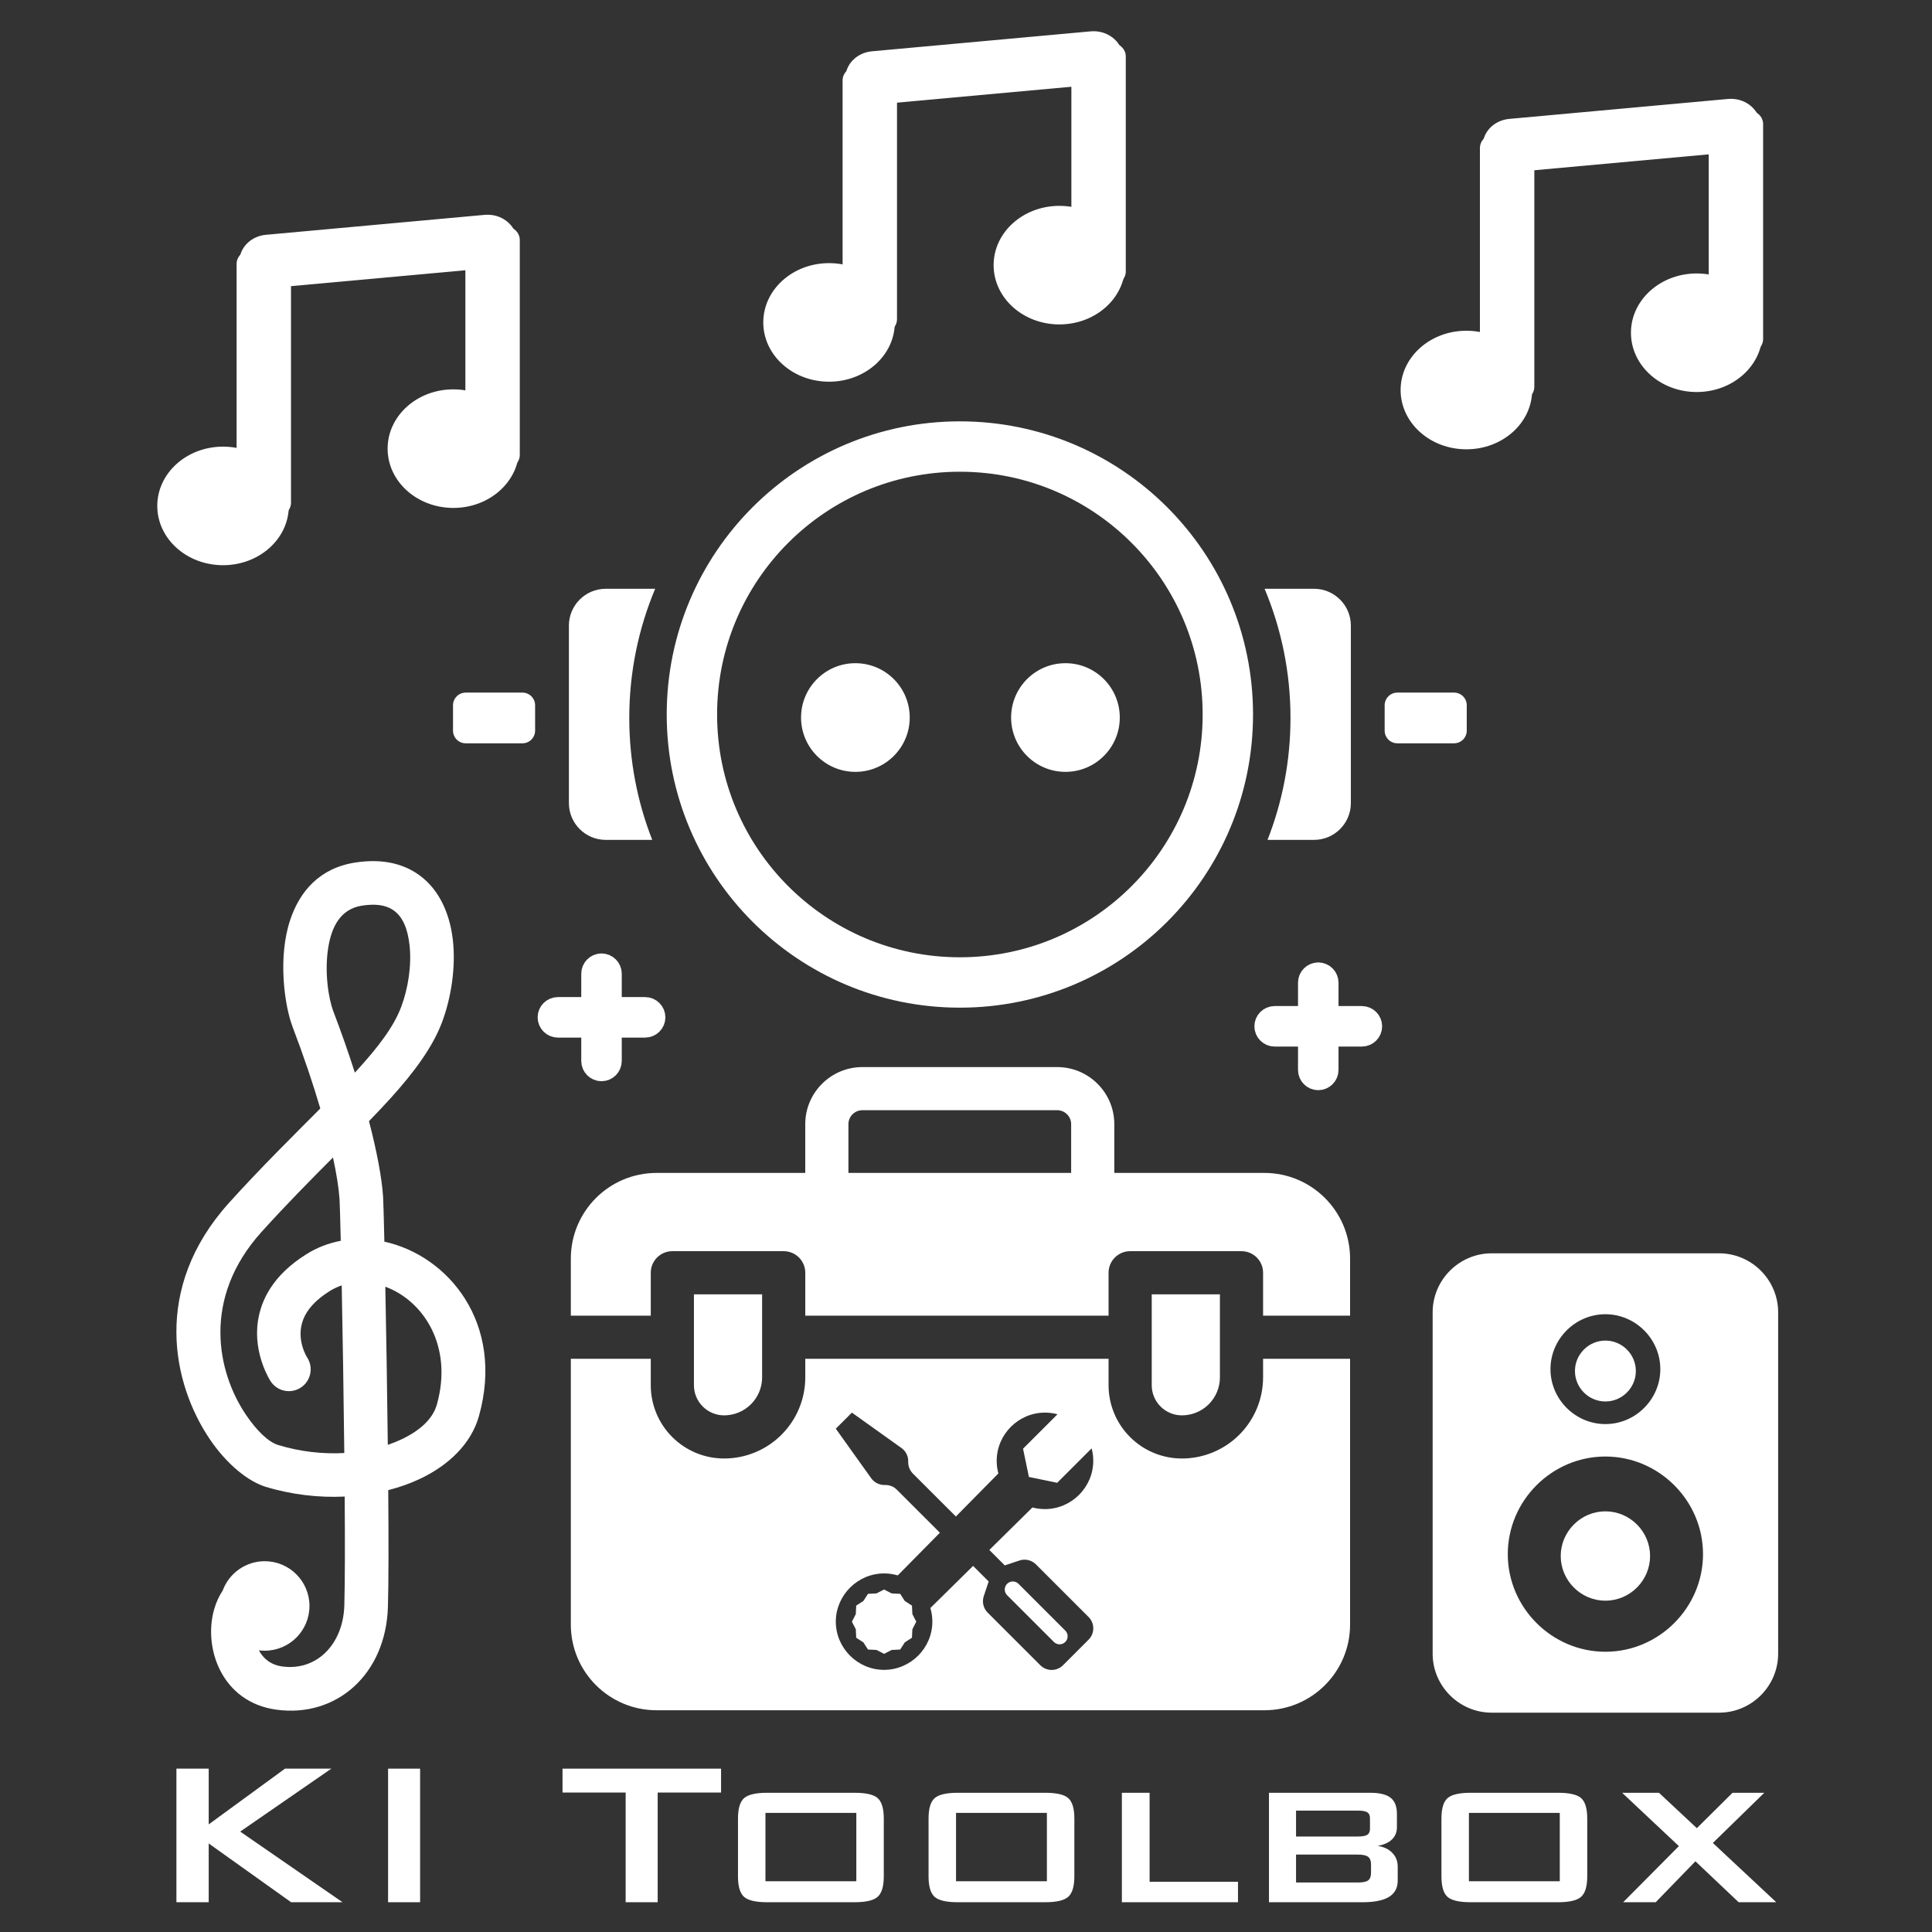 <?xml version="1.0" encoding="UTF-8" standalone="no"?>
<!DOCTYPE svg PUBLIC "-//W3C//DTD SVG 1.1//EN" "http://www.w3.org/Graphics/SVG/1.1/DTD/svg11.dtd">
<svg width="100%" height="100%" viewBox="0 0 500 500" version="1.1" xmlns="http://www.w3.org/2000/svg" xmlns:xlink="http://www.w3.org/1999/xlink" xml:space="preserve" xmlns:serif="http://www.serif.com/" style="fill-rule:evenodd;clip-rule:evenodd;stroke-linecap:round;stroke-linejoin:round;stroke-miterlimit:1.5;">
    <rect x="0" y="0" width="500" height="500" fill="#333333" stroke="none"/>
    <g transform="matrix(0.268,0,0,0.268,-114.352,-197.699)">
        <g transform="matrix(1,0,0,1,0.295,0.8)">
            <g>
                <g>
                    <g transform="matrix(1,0,0,-1,0,2853.38)">
                        <path d="M943.127,1410.95L943.127,1435.43C943.127,1442.19 937.642,1447.67 930.886,1447.67L876.095,1447.67C869.339,1447.67 863.854,1442.19 863.854,1435.43L863.854,1410.95C863.854,1404.19 869.339,1398.71 876.095,1398.71L930.886,1398.71C937.642,1398.71 943.127,1404.19 943.127,1410.95Z" style="fill:white;"/>
                    </g>
                    <g transform="matrix(1,0,0,-1,0,2853.38)">
                        <path d="M1059.07,1547.93L1011.33,1547.93C991.701,1547.93 975.769,1532 975.769,1512.37L975.769,1341C975.769,1321.38 991.701,1305.45 1011.33,1305.45L1056.23,1305.45C1041.92,1341.94 1034.06,1381.65 1034.06,1423.19C1034.06,1467.4 1042.96,1509.54 1059.07,1547.93Z" style="fill:white;"/>
                    </g>
                </g>
                <g transform="matrix(-1,0,0,1,2706.64,2.27374e-13)">
                    <g transform="matrix(1,0,0,-1,0,2853.38)">
                        <path d="M943.127,1410.95L943.127,1435.43C943.127,1442.19 937.642,1447.67 930.886,1447.67L876.095,1447.67C869.339,1447.67 863.854,1442.19 863.854,1435.43L863.854,1410.95C863.854,1404.19 869.339,1398.71 876.095,1398.71L930.886,1398.71C937.642,1398.71 943.127,1404.19 943.127,1410.95Z" style="fill:white;"/>
                    </g>
                    <g transform="matrix(1,0,0,-1,0,2853.38)">
                        <path d="M1059.07,1547.93L1011.33,1547.93C991.701,1547.93 975.769,1532 975.769,1512.37L975.769,1341C975.769,1321.38 991.701,1305.45 1011.33,1305.45L1056.23,1305.45C1041.92,1341.94 1034.06,1381.65 1034.06,1423.19C1034.06,1467.4 1042.96,1509.54 1059.07,1547.93Z" style="fill:white;"/>
                    </g>
                </g>
                <g>
                    <g transform="matrix(1,0,0,-1,-2.332,2853.38)">
                        <g transform="matrix(1.765,0,0,1.765,-902.665,-1048.21)">
                            <circle cx="1222.33" cy="1400.46" r="29.727" style="fill:white;"/>
                        </g>
                        <g transform="matrix(1.765,0,0,1.765,-699.819,-1048.21)">
                            <circle cx="1222.33" cy="1400.46" r="29.727" style="fill:white;"/>
                        </g>
                    </g>
                    <g transform="matrix(0.906,0,0,-0.906,127.062,2719.44)">
                        <circle cx="1353.48" cy="1426.69" r="285.616" style="fill:none;stroke:white;stroke-width:53.7px;"/>
                    </g>
                </g>
            </g>
            <g transform="matrix(1,0,0,1,4.669,0)">
                <g transform="matrix(12.036,0,0,12.036,1598.44,1631.67)">
                    <path d="M8,4C8.274,4 8.5,4.226 8.5,4.5L8.5,7.5L11.5,7.5C11.774,7.5 12,7.726 12,8C12,8.274 11.774,8.5 11.5,8.5L8.5,8.5L8.5,11.5C8.5,11.774 8.274,12 8,12C7.726,12 7.5,11.774 7.5,11.5L7.5,8.5L4.5,8.5C4.226,8.5 4,8.274 4,8C4,7.726 4.226,7.5 4.5,7.5L7.5,7.5L7.5,4.5C7.5,4.226 7.726,4 8,4" style="fill:white;fill-rule:nonzero;stroke:white;stroke-width:2.25px;stroke-linecap:butt;stroke-miterlimit:2;"/>
                </g>
                <g transform="matrix(12.036,0,0,12.036,906.296,1623.01)">
                    <path d="M8,4C8.274,4 8.5,4.226 8.5,4.5L8.5,7.5L11.5,7.5C11.774,7.5 12,7.726 12,8C12,8.274 11.774,8.5 11.5,8.5L8.5,8.5L8.5,11.5C8.5,11.774 8.274,12 8,12C7.726,12 7.5,11.774 7.5,11.5L7.5,8.5L4.5,8.5C4.226,8.5 4,8.274 4,8C4,7.726 4.226,7.5 4.5,7.5L7.5,7.5L7.5,4.5C7.5,4.226 7.726,4 8,4" style="fill:white;fill-rule:nonzero;stroke:white;stroke-width:2.25px;stroke-linecap:butt;stroke-miterlimit:2;"/>
                </g>
            </g>
        </g>
        <g>
            <g transform="matrix(1,0,0,1,-0.705,0)">
                <g transform="matrix(0.99,0,0,1.007,14.923,-12.431)">
                    <path d="M1503.56,1869.68L1649.92,1869.68C1696.07,1869.68 1733.53,1906.49 1733.53,1951.83L1733.53,2006.57L1648.67,2006.57L1648.67,1965.41C1648.67,1953.99 1639.25,1944.73 1627.62,1944.73L1519.01,1944.73C1507.38,1944.73 1497.96,1953.99 1497.96,1965.41L1497.96,2006.57L1202.12,2006.57L1202.12,1965.41C1202.12,1953.99 1192.7,1944.73 1181.07,1944.73L1072.46,1944.73C1060.84,1944.73 1051.41,1953.99 1051.41,1965.41L1051.41,2006.57L973.437,2006.57L973.437,1951.83C973.437,1906.49 1010.9,1869.68 1057.04,1869.68L1202.1,1869.68L1202.1,1822.94C1202.1,1792.72 1227.08,1768.18 1257.84,1768.18L1447.82,1768.18C1478.59,1768.18 1503.56,1792.72 1503.56,1822.94L1503.56,1869.68ZM1461.46,1869.68L1461.46,1822.94C1461.46,1815.55 1455.35,1809.55 1447.82,1809.55L1257.84,1809.55C1250.32,1809.55 1244.21,1815.55 1244.21,1822.94L1244.21,1869.68L1461.46,1869.68ZM1733.53,2047.94L1733.53,2302.82C1733.53,2348.15 1696.07,2384.96 1649.92,2384.96L1057.04,2384.96C1010.9,2384.96 973.437,2348.15 973.437,2302.82L973.437,2047.94L1051.41,2047.94L1051.41,2073.26C1051.41,2091.9 1058.94,2109.77 1072.36,2122.95C1085.77,2136.13 1103.97,2143.54 1122.94,2143.54L1122.94,2143.54C1143.94,2143.54 1164.08,2135.34 1178.93,2120.75C1193.78,2106.16 1202.12,2086.37 1202.12,2065.74L1202.12,2047.94L1497.96,2047.94L1497.96,2073.26C1497.96,2091.9 1505.49,2109.77 1518.91,2122.95C1532.32,2136.13 1550.51,2143.54 1569.48,2143.54L1569.49,2143.54C1590.49,2143.54 1610.63,2135.34 1625.48,2120.75C1640.33,2106.16 1648.67,2086.37 1648.67,2065.74L1648.67,2047.94L1733.53,2047.94ZM1247.6,2099.54L1231.9,2114.96L1266.43,2162.48C1269.38,2166.53 1274.15,2168.94 1279.23,2168.94L1280.33,2168.94C1284.49,2168.94 1288.49,2170.56 1291.44,2173.46L1333.42,2214.71L1292.35,2255.64C1288.03,2254.39 1283.54,2253.75 1279.04,2253.75C1253.2,2253.75 1231.93,2274.63 1231.9,2300.02C1231.94,2325.38 1253.18,2346.22 1278.99,2346.22C1304.82,2346.22 1326.08,2325.34 1326.08,2299.96C1326.08,2295.54 1325.43,2291.14 1324.16,2286.9L1365.82,2246.54L1381.01,2261.47L1376.22,2275.56C1374.35,2281.1 1375.82,2287.22 1380.02,2291.34L1431.35,2341.77C1434.28,2344.67 1438.28,2346.3 1442.44,2346.3C1446.61,2346.3 1450.6,2344.67 1453.54,2341.77L1478.43,2317.31C1481.38,2314.42 1483.05,2310.5 1483.05,2306.41C1483.05,2302.31 1481.38,2298.39 1478.43,2295.5L1427.11,2245.07C1422.91,2240.95 1416.68,2239.5 1411.05,2241.34L1396.7,2246.05L1381.64,2231.24L1423.7,2190.48C1427.67,2191.52 1431.76,2192.05 1435.87,2192.05C1461.7,2192.05 1482.98,2171.19 1483.03,2145.81C1483.03,2141.64 1482.5,2137.65 1481.43,2133.82L1447.84,2166.84L1420.25,2161.23L1414.54,2134.13L1448.14,2101.12C1444.15,2100.06 1440.04,2099.53 1435.91,2099.53C1410.08,2099.53 1388.83,2120.41 1388.83,2145.79C1388.83,2149.87 1389.38,2153.93 1390.46,2157.87L1349.02,2199.16L1307.13,2158.04C1304.19,2155.15 1302.53,2151.22 1302.53,2147.13L1302.53,2146.04C1302.53,2141.06 1300.08,2136.38 1295.96,2133.49L1247.6,2099.54ZM1278.99,2269.18L1286.38,2272.91L1294.69,2273.31L1299.19,2280.17L1306.17,2284.6L1306.58,2292.76L1310.38,2300.02L1306.58,2307.28L1306.17,2315.44L1299.19,2319.87L1294.69,2326.73L1286.38,2327.13L1278.99,2330.86L1271.6,2327.13L1263.3,2326.73L1258.79,2319.87L1251.81,2315.44L1251.4,2307.28L1247.6,2300.02L1251.4,2292.76L1251.81,2284.6L1258.79,2280.17L1263.3,2273.31L1271.6,2272.91L1278.99,2269.18ZM1399,2263.72C1400.47,2262.27 1402.47,2261.45 1404.55,2261.45C1406.64,2261.45 1408.64,2262.27 1410.11,2263.72L1455.85,2308.67C1457.26,2310.11 1458.05,2312.03 1458.05,2314.03C1458.05,2318.26 1454.51,2321.74 1450.2,2321.74C1448.17,2321.74 1446.21,2320.96 1444.75,2319.58L1399,2274.64C1397.52,2273.19 1396.69,2271.23 1396.69,2269.18C1396.69,2267.13 1397.52,2265.16 1399,2263.72ZM1606.57,1986.1L1606.57,2065.74C1606.57,2075.4 1602.66,2084.66 1595.71,2091.5C1588.75,2098.33 1579.32,2102.17 1569.49,2102.17L1569.48,2102.17C1561.68,2102.17 1554.2,2099.12 1548.68,2093.7C1543.16,2088.28 1540.06,2080.93 1540.06,2073.26L1540.06,1986.1C1540.06,1986.1 1606.57,1986.1 1606.57,1986.1ZM1160.02,1986.1L1160.02,2065.74C1160.02,2075.4 1156.11,2084.66 1149.16,2091.5C1142.2,2098.33 1132.77,2102.17 1122.94,2102.17L1122.94,2102.17C1115.13,2102.17 1107.65,2099.12 1102.13,2093.7C1096.61,2088.28 1093.51,2080.93 1093.51,2073.26L1093.51,1986.1C1093.51,1986.1 1160.02,1986.1 1160.02,1986.1Z" style="fill:white;"/>
                </g>
                <g transform="matrix(1,0,0,1,7.525,96.8)">
                    <path d="M669.889,2234.56C674.003,2242.4 681.306,2248.59 692.372,2250.12C725.713,2254.72 751.302,2228.63 752.375,2191.11C753.014,2168.74 753.043,2130.34 752.725,2086.06C728.004,2087.24 701.825,2084.38 676.363,2076.63C660.071,2071.66 639.198,2055.49 622.295,2030.42C586.597,1977.48 566.117,1885.31 641.224,1802.2C672.717,1767.36 702.934,1737.75 729.171,1711.32C722.078,1687.22 713.104,1660.57 702.454,1632.64C694.53,1611.86 688.025,1565.58 700.026,1529.45C709.369,1501.33 728.764,1478.97 763.279,1473.75C787.885,1470.02 806.695,1474.52 820.896,1483.37C842.09,1496.56 853.879,1520.46 857.119,1548.14C860.216,1574.6 855.569,1604.41 846.779,1627.87C837.896,1651.57 820.451,1675.58 796.756,1701.72C790.347,1708.79 783.464,1716.05 776.178,1723.55C783.974,1753.43 788.6,1778.54 789.782,1796.27C790.044,1800.19 790.504,1816.24 791.048,1839.92C852.802,1853.38 907.489,1918.9 882.307,2008.55C875.159,2033.99 854.244,2055.64 824.279,2069.49C815.218,2073.68 805.309,2077.17 794.784,2079.86C795.158,2127.25 795.159,2168.65 794.484,2192.31C792.613,2257.76 744.763,2299.87 686.614,2291.85C633.818,2284.56 615.989,2232.11 626.682,2194.91C628.6,2188.24 631.404,2182.09 634.976,2176.69C641.084,2160.23 656.934,2148.49 675.504,2148.49C699.353,2148.49 718.716,2167.86 718.716,2191.71C718.716,2215.56 699.353,2234.92 675.504,2234.92C673.601,2234.92 671.727,2234.8 669.889,2234.56ZM752.342,2044.01C751.74,1988.32 750.761,1928.71 749.842,1882.14C745.776,1883.52 741.814,1885.39 738.021,1887.78C724.085,1896.55 716.224,1905.86 712.648,1915.15C705.216,1934.44 716.462,1951.71 716.462,1951.71C722.812,1961.44 720.062,1974.51 710.325,1980.86C700.588,1987.21 687.527,1984.46 681.177,1974.72C681.177,1974.72 664.201,1948.94 668.915,1916.84C671.93,1896.31 683.27,1872.47 715.575,1852.13C726.022,1845.55 737.305,1841.27 748.926,1839.09C748.421,1817.4 747.996,1802.77 747.75,1799.07C747.03,1788.29 744.886,1774.58 741.425,1758.63C720.004,1780.11 696.615,1803.74 672.478,1830.45C614.4,1894.71 629.618,1965.93 657.223,2006.87C667.457,2022.05 678.77,2033.32 688.634,2036.33C709.903,2042.8 731.806,2045.16 752.342,2044.01ZM762.537,1676.72C763.551,1675.62 764.554,1674.52 765.545,1673.43C785.043,1651.92 800.022,1632.59 807.331,1613.08C813.954,1595.41 817.612,1572.97 815.278,1553.04C813.629,1538.95 809.416,1525.84 798.627,1519.12C791.51,1514.69 781.922,1513.53 769.59,1515.4C747.99,1518.67 739.957,1536.9 736.888,1555.67C733.037,1579.22 736.972,1604.93 741.816,1617.63C749.622,1638.11 756.545,1657.95 762.537,1676.72ZM791.967,1883.43C792.839,1927.85 793.756,1983.38 794.357,2036.13C798.616,2034.68 802.707,2033.06 806.602,2031.26C824.04,2023.19 837.591,2011.96 841.75,1997.15C857.544,1940.93 829.001,1897.06 791.967,1883.43Z" style="fill:white;"/>
                </g>
                <g transform="matrix(27.482,0,0,27.482,1757.82,1911.73)">
                    <g transform="matrix(1,0,0,1,0,1.455)">
                        <path d="M9,4C9,4.549 8.549,5 8,5C7.451,5 7,4.549 7,4C7,3.451 7.451,3 8,3C8.549,3 9,3.451 9,4M6.5,10.5C6.5,9.677 7.177,9 8,9C8.823,9 9.5,9.677 9.5,10.5C9.5,11.323 8.823,12 8,12C7.177,12 6.5,11.323 6.5,10.5" style="fill:white;fill-rule:nonzero;stroke:white;stroke-width:0.14px;stroke-linecap:butt;stroke-miterlimit:2;"/>
                    </g>
                    <g transform="matrix(1,0,0,1,0,1.389)">
                        <path d="M4,0C2.903,0 2,0.903 2,2L2,14C2,15.097 2.903,16 4,16L12,16C13.097,16 14,15.097 14,14L14,2C14,0.903 13.097,0 12,0L4,0ZM10,4C10,5.097 9.097,6 8,6C6.903,6 6,5.097 6,4C6,2.903 6.903,2 8,2C9.097,2 10,2.903 10,4M8,7C9.92,7 11.5,8.58 11.5,10.5C11.5,12.42 9.92,14 8,14C6.08,14 4.5,12.42 4.5,10.5C4.5,8.58 6.08,7 8,7" style="fill:white;fill-rule:nonzero;stroke:white;stroke-width:0.14px;stroke-linecap:butt;stroke-miterlimit:2;"/>
                    </g>
                </g>
            </g>
            <g transform="matrix(1,0,0,1,-15.828,25.647)">
                <g transform="matrix(4.167,0,0,4.167,785.912,1026.03)">
                    <g transform="matrix(5.931,0,0,6.637,-51.477,-44.391)">
                        <path d="M6,13C6,14.105 4.88,15 3.5,15C2.12,15 1,14.105 1,13C1,11.895 2.12,11 3.5,11C4.88,11 6,11.896 6,13M15,11C15,12.105 13.88,13 12.5,13C11.12,13 10,12.105 10,11C10,9.895 11.12,9 12.5,9C13.88,9 15,9.895 15,11" style="fill:white;fill-rule:nonzero;stroke:white;stroke-width:0.14px;stroke-linecap:butt;stroke-miterlimit:2;"/>
                    </g>
                    <g transform="matrix(5.891,0,0,5.535,-53.677,-30.809)">
                        <path d="M14,11L14,2L15,2L15,11L14,11ZM6,3L6,13L5,13L5,3L6,3Z" style="fill:white;stroke:white;stroke-width:1.14px;stroke-linecap:butt;stroke-miterlimit:2;"/>
                    </g>
                    <g transform="matrix(6.339,0,0,5.779,-58.153,-31.545)">
                        <path d="M5,2.905C5,2.394 5.392,1.961 5.9,1.91L13.9,1.11C13.933,1.107 13.967,1.105 14,1.105C14.549,1.105 15,1.556 15,2.105C15,2.105 15,3 15,3L5,4L5,2.905Z" style="fill:white;fill-rule:nonzero;stroke:white;stroke-width:0.15px;stroke-linecap:butt;stroke-miterlimit:2;"/>
                    </g>
                </g>
                <g transform="matrix(4.167,0,0,4.167,1371.11,848.83)">
                    <g transform="matrix(5.931,0,0,6.637,-51.477,-44.391)">
                        <path d="M6,13C6,14.105 4.88,15 3.5,15C2.12,15 1,14.105 1,13C1,11.895 2.12,11 3.5,11C4.88,11 6,11.896 6,13M15,11C15,12.105 13.88,13 12.5,13C11.12,13 10,12.105 10,11C10,9.895 11.12,9 12.5,9C13.88,9 15,9.895 15,11" style="fill:white;fill-rule:nonzero;stroke:white;stroke-width:0.14px;stroke-linecap:butt;stroke-miterlimit:2;"/>
                    </g>
                    <g transform="matrix(5.891,0,0,5.535,-53.677,-30.809)">
                        <path d="M14,11L14,2L15,2L15,11L14,11ZM6,3L6,13L5,13L5,3L6,3Z" style="fill:white;stroke:white;stroke-width:1.14px;stroke-linecap:butt;stroke-miterlimit:2;"/>
                    </g>
                    <g transform="matrix(6.339,0,0,5.779,-58.153,-31.545)">
                        <path d="M5,2.905C5,2.394 5.392,1.961 5.9,1.91L13.9,1.11C13.933,1.107 13.967,1.105 14,1.105C14.549,1.105 15,1.556 15,2.105C15,2.105 15,3 15,3L5,4L5,2.905Z" style="fill:white;fill-rule:nonzero;stroke:white;stroke-width:0.15px;stroke-linecap:butt;stroke-miterlimit:2;"/>
                    </g>
                </g>
                <g transform="matrix(4.167,0,0,4.167,1986.56,914.114)">
                    <g transform="matrix(5.931,0,0,6.637,-51.477,-44.391)">
                        <path d="M6,13C6,14.105 4.88,15 3.5,15C2.12,15 1,14.105 1,13C1,11.895 2.12,11 3.5,11C4.88,11 6,11.896 6,13M15,11C15,12.105 13.88,13 12.5,13C11.12,13 10,12.105 10,11C10,9.895 11.12,9 12.5,9C13.88,9 15,9.895 15,11" style="fill:white;fill-rule:nonzero;stroke:white;stroke-width:0.14px;stroke-linecap:butt;stroke-miterlimit:2;"/>
                    </g>
                    <g transform="matrix(5.891,0,0,5.535,-53.677,-30.809)">
                        <path d="M14,11L14,2L15,2L15,11L14,11ZM6,3L6,13L5,13L5,3L6,3Z" style="fill:white;stroke:white;stroke-width:1.14px;stroke-linecap:butt;stroke-miterlimit:2;"/>
                    </g>
                    <g transform="matrix(6.339,0,0,5.779,-58.153,-31.545)">
                        <path d="M5,2.905C5,2.394 5.392,1.961 5.9,1.91L13.9,1.11C13.933,1.107 13.967,1.105 14,1.105C14.549,1.105 15,1.556 15,2.105C15,2.105 15,3 15,3L5,4L5,2.905Z" style="fill:white;fill-rule:nonzero;stroke:white;stroke-width:0.15px;stroke-linecap:butt;stroke-miterlimit:2;"/>
                    </g>
                </g>
            </g>
        </g>
        <g transform="matrix(2.033,0,0,0.849,61.983,411.784)">
            <g>
                <path d="M263.191,2547.49L263.191,2395.56L278.525,2395.56L278.525,2458.95L314.759,2395.56L336.771,2395.56L293.488,2467.14L342.088,2547.49L317.665,2547.49L278.525,2480.66L278.525,2547.49L263.191,2547.49Z" style="fill:white;fill-rule:nonzero;"/>
                <rect x="363.73" y="2395.56" width="15.211" height="151.933" style="fill:white;fill-rule:nonzero;"/>
                <path d="M491.784,2422.73L491.784,2547.49L476.573,2547.49L476.573,2422.73L446.585,2422.73L446.585,2395.56L521.896,2395.56L521.896,2422.73L491.784,2422.73Z" style="fill:white;fill-rule:nonzero;"/>
                <path d="M542.981,2523.63L586.139,2523.63L586.139,2445.87L542.981,2445.87L542.981,2523.63ZM529.934,2452.34C529.934,2441.03 530.882,2433.32 532.778,2429.2C534.675,2425.08 538.364,2423.01 543.846,2423.01L585.274,2423.01C590.797,2423.01 594.487,2425.08 596.342,2429.2C598.238,2433.32 599.186,2441.03 599.186,2452.34L599.186,2518.03C599.186,2529.43 598.217,2537.19 596.28,2541.31C594.384,2545.43 590.715,2547.49 585.274,2547.49L543.846,2547.49C538.364,2547.49 534.675,2545.43 532.778,2541.31C530.882,2537.19 529.934,2529.43 529.934,2518.03L529.934,2452.34Z" style="fill:white;fill-rule:nonzero;"/>
                <path d="M633.503,2523.63L676.662,2523.63L676.662,2445.87L633.503,2445.87L633.503,2523.63ZM620.456,2452.34C620.456,2441.03 621.404,2433.32 623.301,2429.2C625.197,2425.08 628.886,2423.01 634.368,2423.01L675.796,2423.01C681.32,2423.01 685.009,2425.08 686.864,2429.2C688.76,2433.32 689.708,2441.03 689.708,2452.34L689.708,2518.03C689.708,2529.43 688.739,2537.19 686.802,2541.31C684.906,2545.43 681.237,2547.49 675.796,2547.49L634.368,2547.49C628.886,2547.49 625.197,2545.43 623.301,2541.31C621.404,2537.19 620.456,2529.43 620.456,2518.03L620.456,2452.34Z" style="fill:white;fill-rule:nonzero;"/>
                <path d="M712.277,2547.49L712.277,2423.01L725.447,2423.01L725.447,2524.21L767.431,2524.21L767.431,2547.49L712.277,2547.49Z" style="fill:white;fill-rule:nonzero;"/>
                <path d="M782.147,2547.49L782.147,2423.01L830.252,2423.01C834.745,2423.01 837.981,2424.93 839.96,2428.76C841.939,2432.5 842.928,2438.64 842.928,2447.16L842.928,2462.11C842.928,2467.77 842.145,2472.41 840.578,2476.06C839.012,2479.7 836.745,2482.14 833.777,2483.39C836.786,2484.54 839.115,2487.22 840.764,2491.44C842.454,2495.56 843.299,2500.78 843.299,2507.1L843.299,2523.06C843.299,2531.2 841.918,2537.34 839.156,2541.46C836.394,2545.48 832.231,2547.49 826.666,2547.49L782.147,2547.49ZM824.255,2443.28L795.008,2443.28L795.008,2472.75L824.255,2472.75C826.522,2472.75 828.068,2472.08 828.892,2470.74C829.716,2469.4 830.129,2467.1 830.129,2463.84L830.129,2452.05C830.129,2448.79 829.716,2446.54 828.892,2445.3C828.109,2443.95 826.563,2443.28 824.255,2443.28ZM824.255,2493.3L795.008,2493.3L795.008,2525.07L824.255,2525.07C826.728,2525.07 828.397,2524.26 829.263,2522.63C830.17,2521 830.623,2518.12 830.623,2514L830.623,2504.52C830.623,2500.4 830.17,2497.52 829.263,2495.89C828.397,2494.17 826.728,2493.3 824.255,2493.3Z" style="fill:white;fill-rule:nonzero;"/>
                <path d="M877.121,2523.63L920.28,2523.63L920.28,2445.87L877.121,2445.87L877.121,2523.63ZM864.074,2452.34C864.074,2441.03 865.023,2433.32 866.919,2429.2C868.815,2425.08 872.504,2423.01 877.987,2423.01L919.414,2423.01C924.938,2423.01 928.627,2425.08 930.482,2429.2C932.378,2433.32 933.326,2441.03 933.326,2452.34L933.326,2518.03C933.326,2529.43 932.358,2537.19 930.42,2541.31C928.524,2545.43 924.855,2547.49 919.414,2547.49L877.987,2547.49C872.504,2547.49 868.815,2545.43 866.919,2541.31C865.023,2537.19 864.074,2529.43 864.074,2518.03L864.074,2452.34Z" style="fill:white;fill-rule:nonzero;"/>
                <path d="M950.392,2547.49L976.856,2483.67L949.897,2423.01L967.396,2423.01L985.389,2463.26L1002.33,2423.01L1017.42,2423.01L992.994,2480.08L1023.11,2547.49L1005.24,2547.49L984.709,2500.92L965.85,2547.49L950.392,2547.49Z" style="fill:white;fill-rule:nonzero;"/>
            </g>
        </g>
    </g>
</svg>
